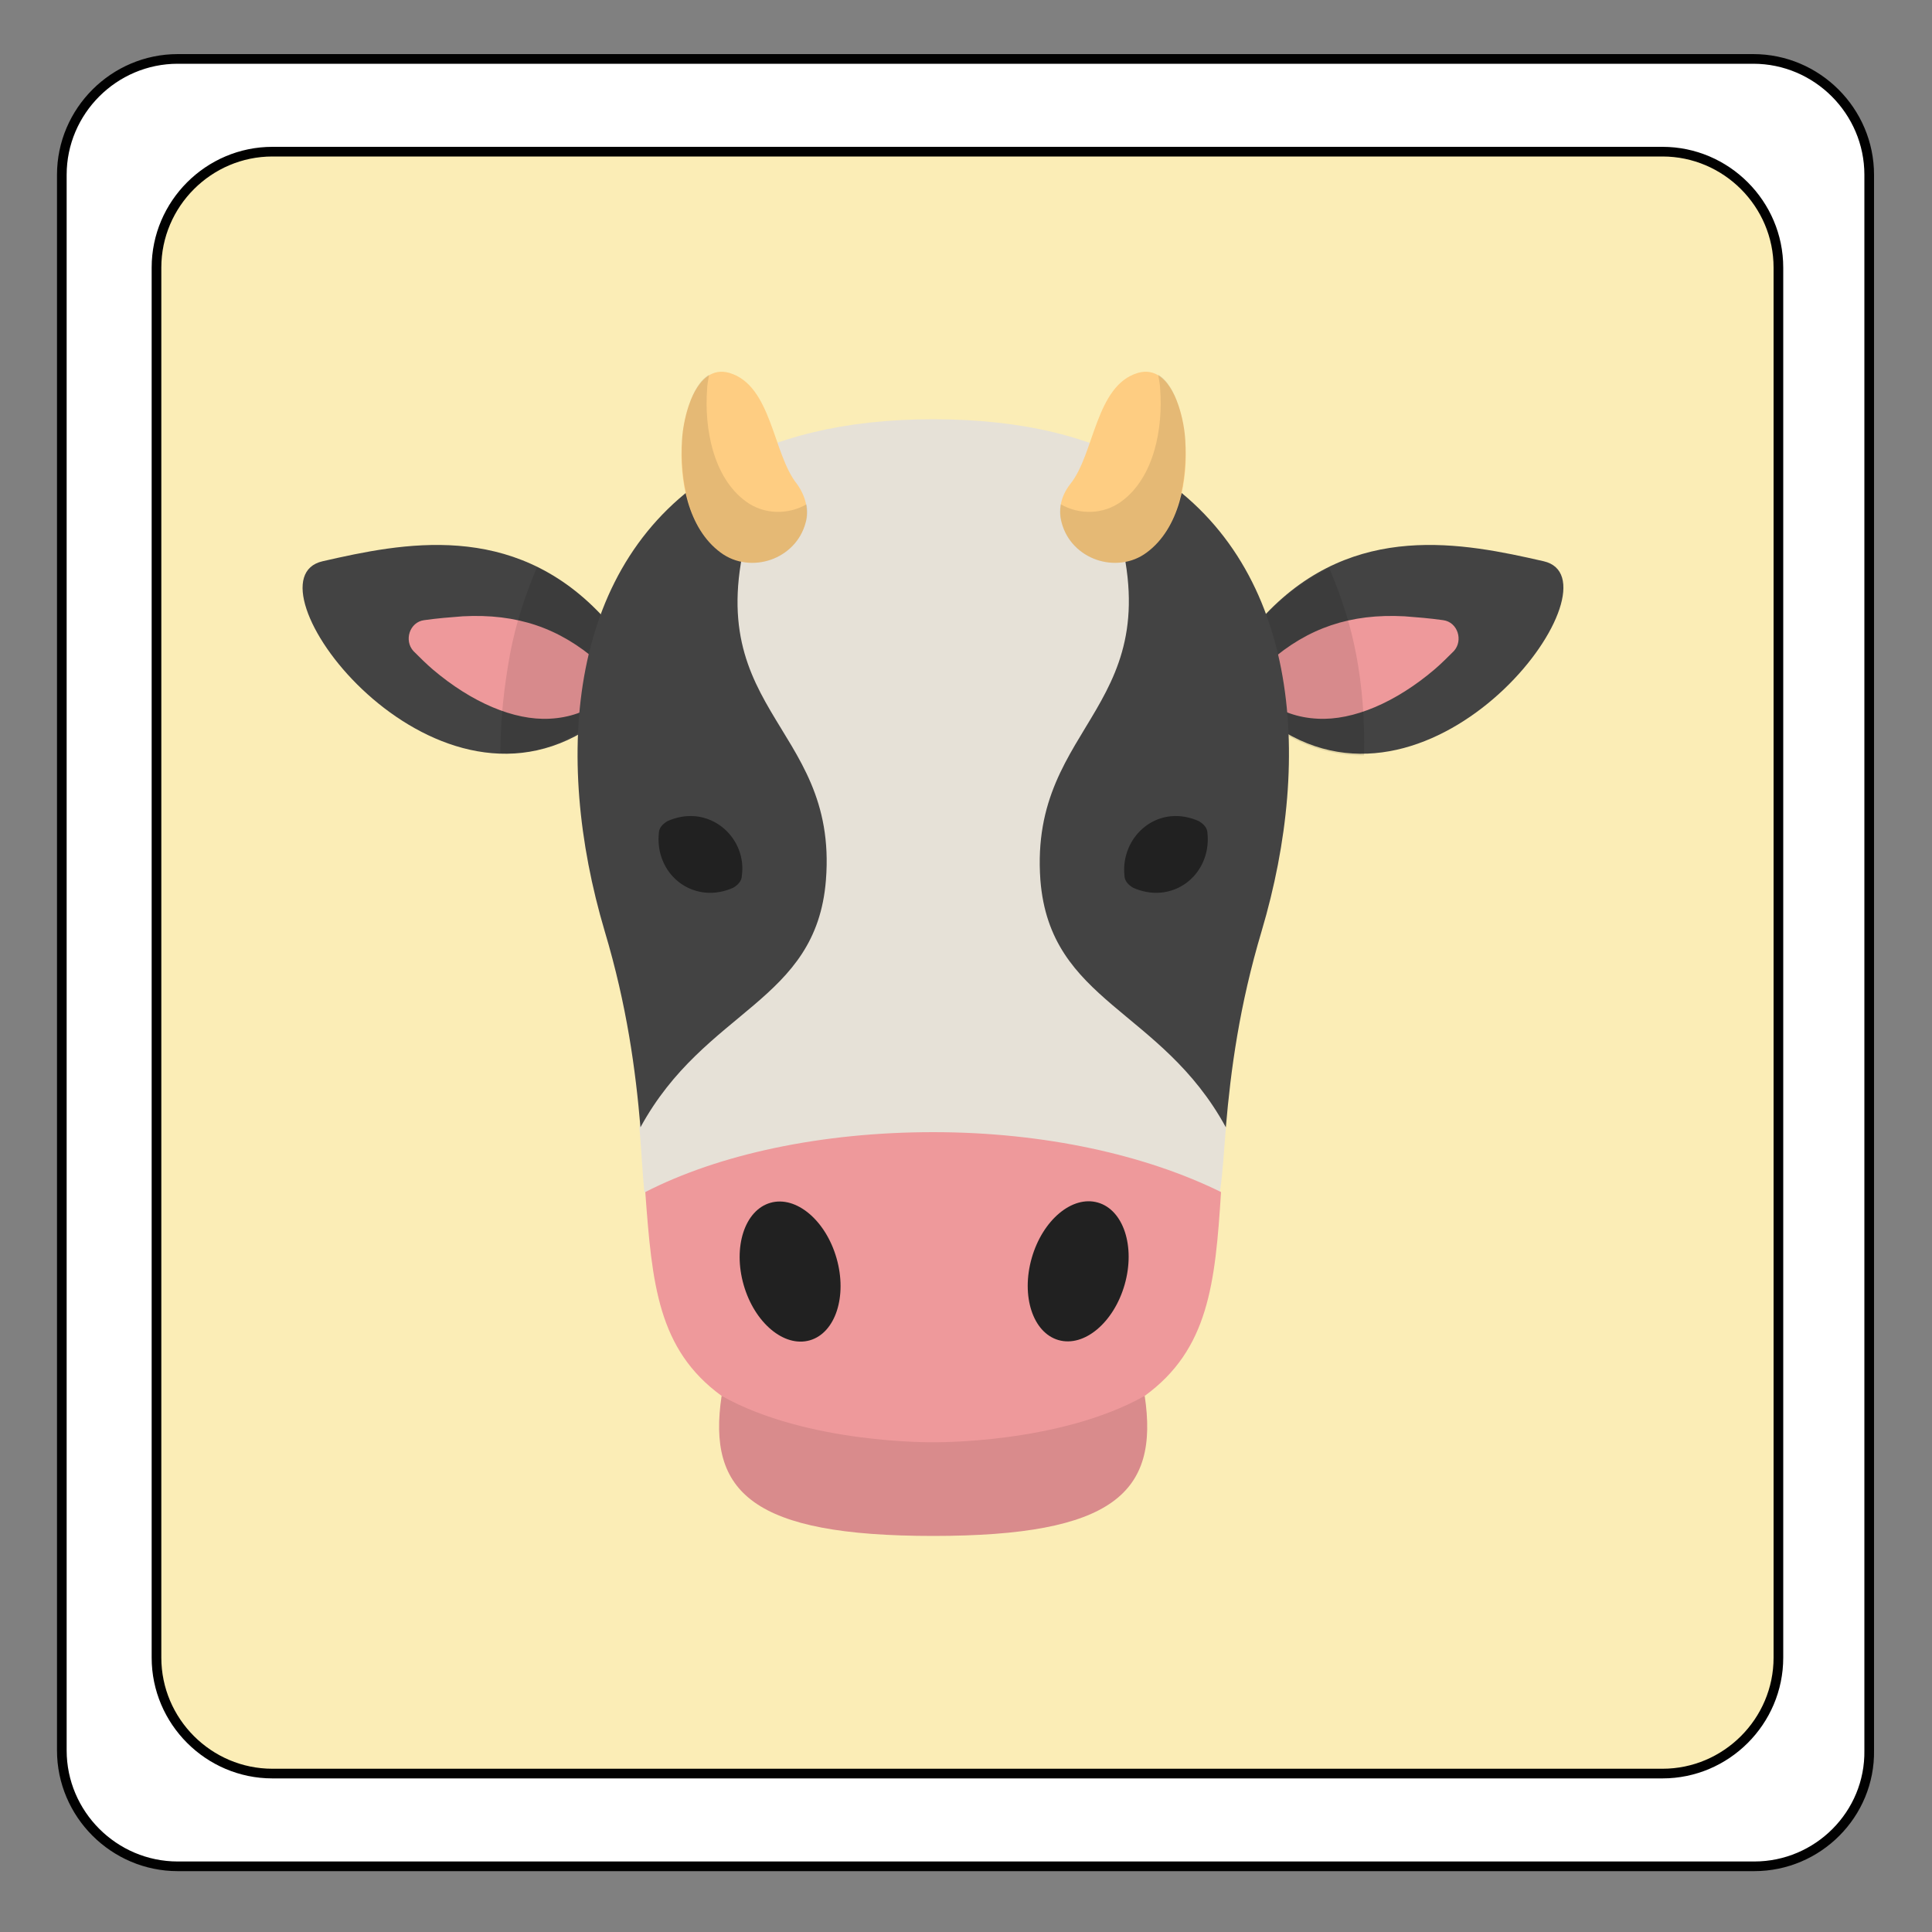 <?xml version="1.0" encoding="utf-8"?>
<!-- Generator: Adobe Illustrator 22.0.1, SVG Export Plug-In . SVG Version: 6.00 Build 0)  -->
<svg version="1.1" id="Calque_1" xmlns="http://www.w3.org/2000/svg" xmlns:xlink="http://www.w3.org/1999/xlink" x="0px" y="0px"
	 viewBox="0 0 200 200" style="enable-background:new 0 0 200 200;" xml:space="preserve">
<rect x="0" y="0" width="200" height="200" fill="#808080" stroke="none"/>
<style type="text/css">
	.st0{fill:#FFFFFF;}
	.st1{fill:#FBEDB6;}
	.st2{fill:none;stroke:#010101;stroke-miterlimit:10;}
	.st3{fill:#434343;}
	.st4{fill:#EE999B;}
	.st5{fill:#E6E1D7;}
	.st6{opacity:0.1;fill:#010101;enable-background:new    ;}
	.st7{fill:#212121;}
	.st8{fill:#D98B8C;}
	.st9{fill:#FECD82;}
</style>
<g id="XMLID_1_">
	<g>
		<path class="st0" d="M184.1,171.6V27.7c0-6.6-5.4-12-12-12H28.2c-6.6,0-12,5.4-12,12v143.9c0,6.6,5.4,12,12,12h143.9
			C178.7,183.6,184.1,178.2,184.1,171.6z M193.6,18.1v163.1c0,6.6-5.4,12-12,12H18.4c-6.6,0-12-5.4-12-12V18.1c0-6.6,5.4-12,12-12
			h163.1C188.2,6.1,193.6,11.5,193.6,18.1z"/>
		<path class="st1" d="M184.1,27.7v143.9c0,6.6-5.4,12-12,12H28.2c-6.6,0-12-5.4-12-12V27.7c0-6.6,5.4-12,12-12h143.9
			C178.7,15.7,184.1,21.1,184.1,27.7z"/>
	</g>
	<g>
		<path class="st2" d="M172.1,183.6H28.2c-6.6,0-12-5.4-12-12V27.7c0-6.6,5.4-12,12-12h143.9c6.6,0,12,5.4,12,12v143.9
			C184.1,178.2,178.7,183.6,172.1,183.6z"/>
		<path class="st2" d="M181.6,193.2H18.4c-6.6,0-12-5.4-12-12V18.1c0-6.6,5.4-12,12-12h163.1c6.6,0,12,5.4,12,12v163.1
			C193.6,187.8,188.2,193.2,181.6,193.2z"/>
	</g>
</g>
<path class="st3" d="M62.2,63.6c-9.2-9.7-20.5-7.4-28.8-5.5C25,60,43.7,85.6,60.3,75.8l4.8-2.1L62.2,63.6z"/>
<path class="st4" d="M61.9,68.5c-4-3.5-8.4-5-14-4.7c-1.3,0.1-2.6,0.2-4,0.4c-1.5,0.2-2.1,2.1-1.1,3.2c0.6,0.6,1.3,1.3,2,1.9
	c4,3.4,8.4,5.3,12.1,5.1h0c2-0.1,3.8-0.7,5.6-2l0.4-0.3L61.9,68.5z"/>
<path class="st3" d="M131,63.6c9.2-9.7,20.5-7.4,28.8-5.5S149.5,85.6,133,75.8l-4.8-2.1L131,63.6z"/>
<path class="st4" d="M131.4,68.5c4-3.5,8.4-5,14-4.7c1.3,0.1,2.6,0.2,4,0.4c1.5,0.2,2.1,2.1,1.1,3.2c-0.6,0.6-1.3,1.3-2,1.9
	c-4,3.4-8.4,5.3-12.1,5.1h0c-2-0.1-3.8-0.7-5.6-2l-0.4-0.3L131.4,68.5z"/>
<path class="st5" d="M126.9,116.8C126.9,116.8,126.9,116.8,126.9,116.8L126.9,116.8l-8-68.1c-5.6-3.4-12.9-5.3-22.3-5.3
	c-9.3,0-16.6,1.9-22.1,5.2l-0.3,0.2l0.2,0.2l-8.2,67.8h0v0c0.2,2.3,0.3,4.5,0.5,6.6h59.6c0,0,0,0,0,0l0-0.1
	C126.6,121.2,126.7,119.1,126.9,116.8C126.9,116.8,126.9,116.8,126.9,116.8z"/>
<path class="st6" d="M65.1,73.7l-2.9-10.1c-2.1-2.2-4.3-3.8-6.6-4.9c-1.2,2.8-2.2,5.8-2.8,9c-0.6,3.3-1,6.7-1,10.3
	c2.8,0.1,5.6-0.6,8.3-2.3L65.1,73.7z"/>
<path class="st3" d="M62.6,96.4c2.3,7.7,3.2,14.4,3.7,20.3c6.7-12.3,18.2-12.9,19.2-25.6C86.8,74.6,71.4,73.6,78,53l-3.7-4.3
	C58.8,58.1,57.2,78.2,62.6,96.4z"/>
<path class="st7" d="M72,84.5c-1-0.1-2,0.1-2.9,0.5c-0.5,0.3-0.9,0.7-0.9,1.3l0,0c-0.3,3.1,1.8,5.8,4.8,6.1c1,0.1,2-0.1,2.9-0.5
	c0.5-0.3,0.9-0.7,0.9-1.3l0,0C77.2,87.6,75,84.8,72,84.5z"/>
<path class="st8" d="M118.5,144.5c1.5,10-3.2,14.5-21.9,14.5h0c-18.7,0-23.4-4.5-21.9-14.5H118.5z"/>
<path class="st4" d="M118.5,144.5c6.6-4.8,7.3-11.6,7.9-21.1c-7.7-3.8-18.2-6.2-29.8-6.2c-11.6,0-22.2,2.3-29.8,6.2
	c0.7,9.5,1.3,16.3,7.9,21.1c8.9,5,21.9,4.8,21.9,4.8S109.6,149.5,118.5,144.5z"/>
<ellipse transform="matrix(0.962 -0.275 0.275 0.962 -32.994 27.5)" class="st7" cx="81.7" cy="131.6" rx="5" ry="7.4"/>
<path class="st6" d="M140.4,67.8c-0.6-3.2-1.6-6.2-2.8-9c-2.3,1.1-4.5,2.7-6.6,4.9l-2.9,10.1l4.8,2.1c2.8,1.7,5.6,2.3,8.3,2.3
	C141.3,74.5,141,71,140.4,67.8z"/>
<path class="st3" d="M130.6,96.4c-2.3,7.7-3.2,14.4-3.7,20.3c-6.7-12.3-18.2-12.9-19.2-25.6c-1.2-16.6,14.1-17.7,7.5-38.2l3.7-4.3
	C134.5,58.1,136,78.2,130.6,96.4z"/>
<g>
	<path class="st7" d="M121.2,84.5c1-0.1,2,0.1,2.9,0.5c0.5,0.3,0.9,0.7,0.9,1.3l0,0c0.3,3.1-1.8,5.8-4.8,6.1c-1,0.1-2-0.1-2.9-0.5
		c-0.5-0.3-0.9-0.7-0.9-1.3l0,0C116.1,87.6,118.2,84.8,121.2,84.5z"/>
	<ellipse transform="matrix(0.275 -0.962 0.962 0.275 -45.648 202.68)" class="st7" cx="111.5" cy="131.6" rx="7.4" ry="5"/>
</g>
<path class="st9" d="M83.4,54.1c-1,3.8-5.7,5.4-8.8,3.1c-3.4-2.5-4.3-7.6-4-11.6c0.1-2.4,1.4-8,4.9-7c4.4,1.3,4.5,8.4,7,11.5
	C83.5,51.5,83.7,52.9,83.4,54.1z"/>
<path class="st6" d="M77.2,51.9c-3.4-2.5-4.3-7.6-4-11.6c0-0.4,0.1-0.9,0.2-1.5c-1.9,1.1-2.7,4.9-2.8,6.8c-0.2,4,0.6,9.1,4,11.6
	c3.2,2.3,7.8,0.7,8.8-3.1c0.2-0.6,0.2-1.2,0.1-1.9C81.6,53.3,79.1,53.3,77.2,51.9z"/>
<path class="st9" d="M109.9,54.1c1,3.8,5.7,5.4,8.8,3.1c3.4-2.5,4.3-7.6,4-11.6c-0.1-2.4-1.4-8-4.9-7c-4.4,1.3-4.5,8.4-7,11.5
	C109.7,51.5,109.6,52.9,109.9,54.1z"/>
<path class="st6" d="M116.1,51.9c3.4-2.5,4.3-7.6,4-11.6c0-0.4-0.1-0.9-0.2-1.5c1.9,1.1,2.7,4.9,2.8,6.8c0.2,4-0.6,9.1-4,11.6
	c-3.2,2.3-7.8,0.7-8.8-3.1c-0.2-0.6-0.2-1.2-0.1-1.9C111.7,53.3,114.2,53.3,116.1,51.9z"/>
</svg>
